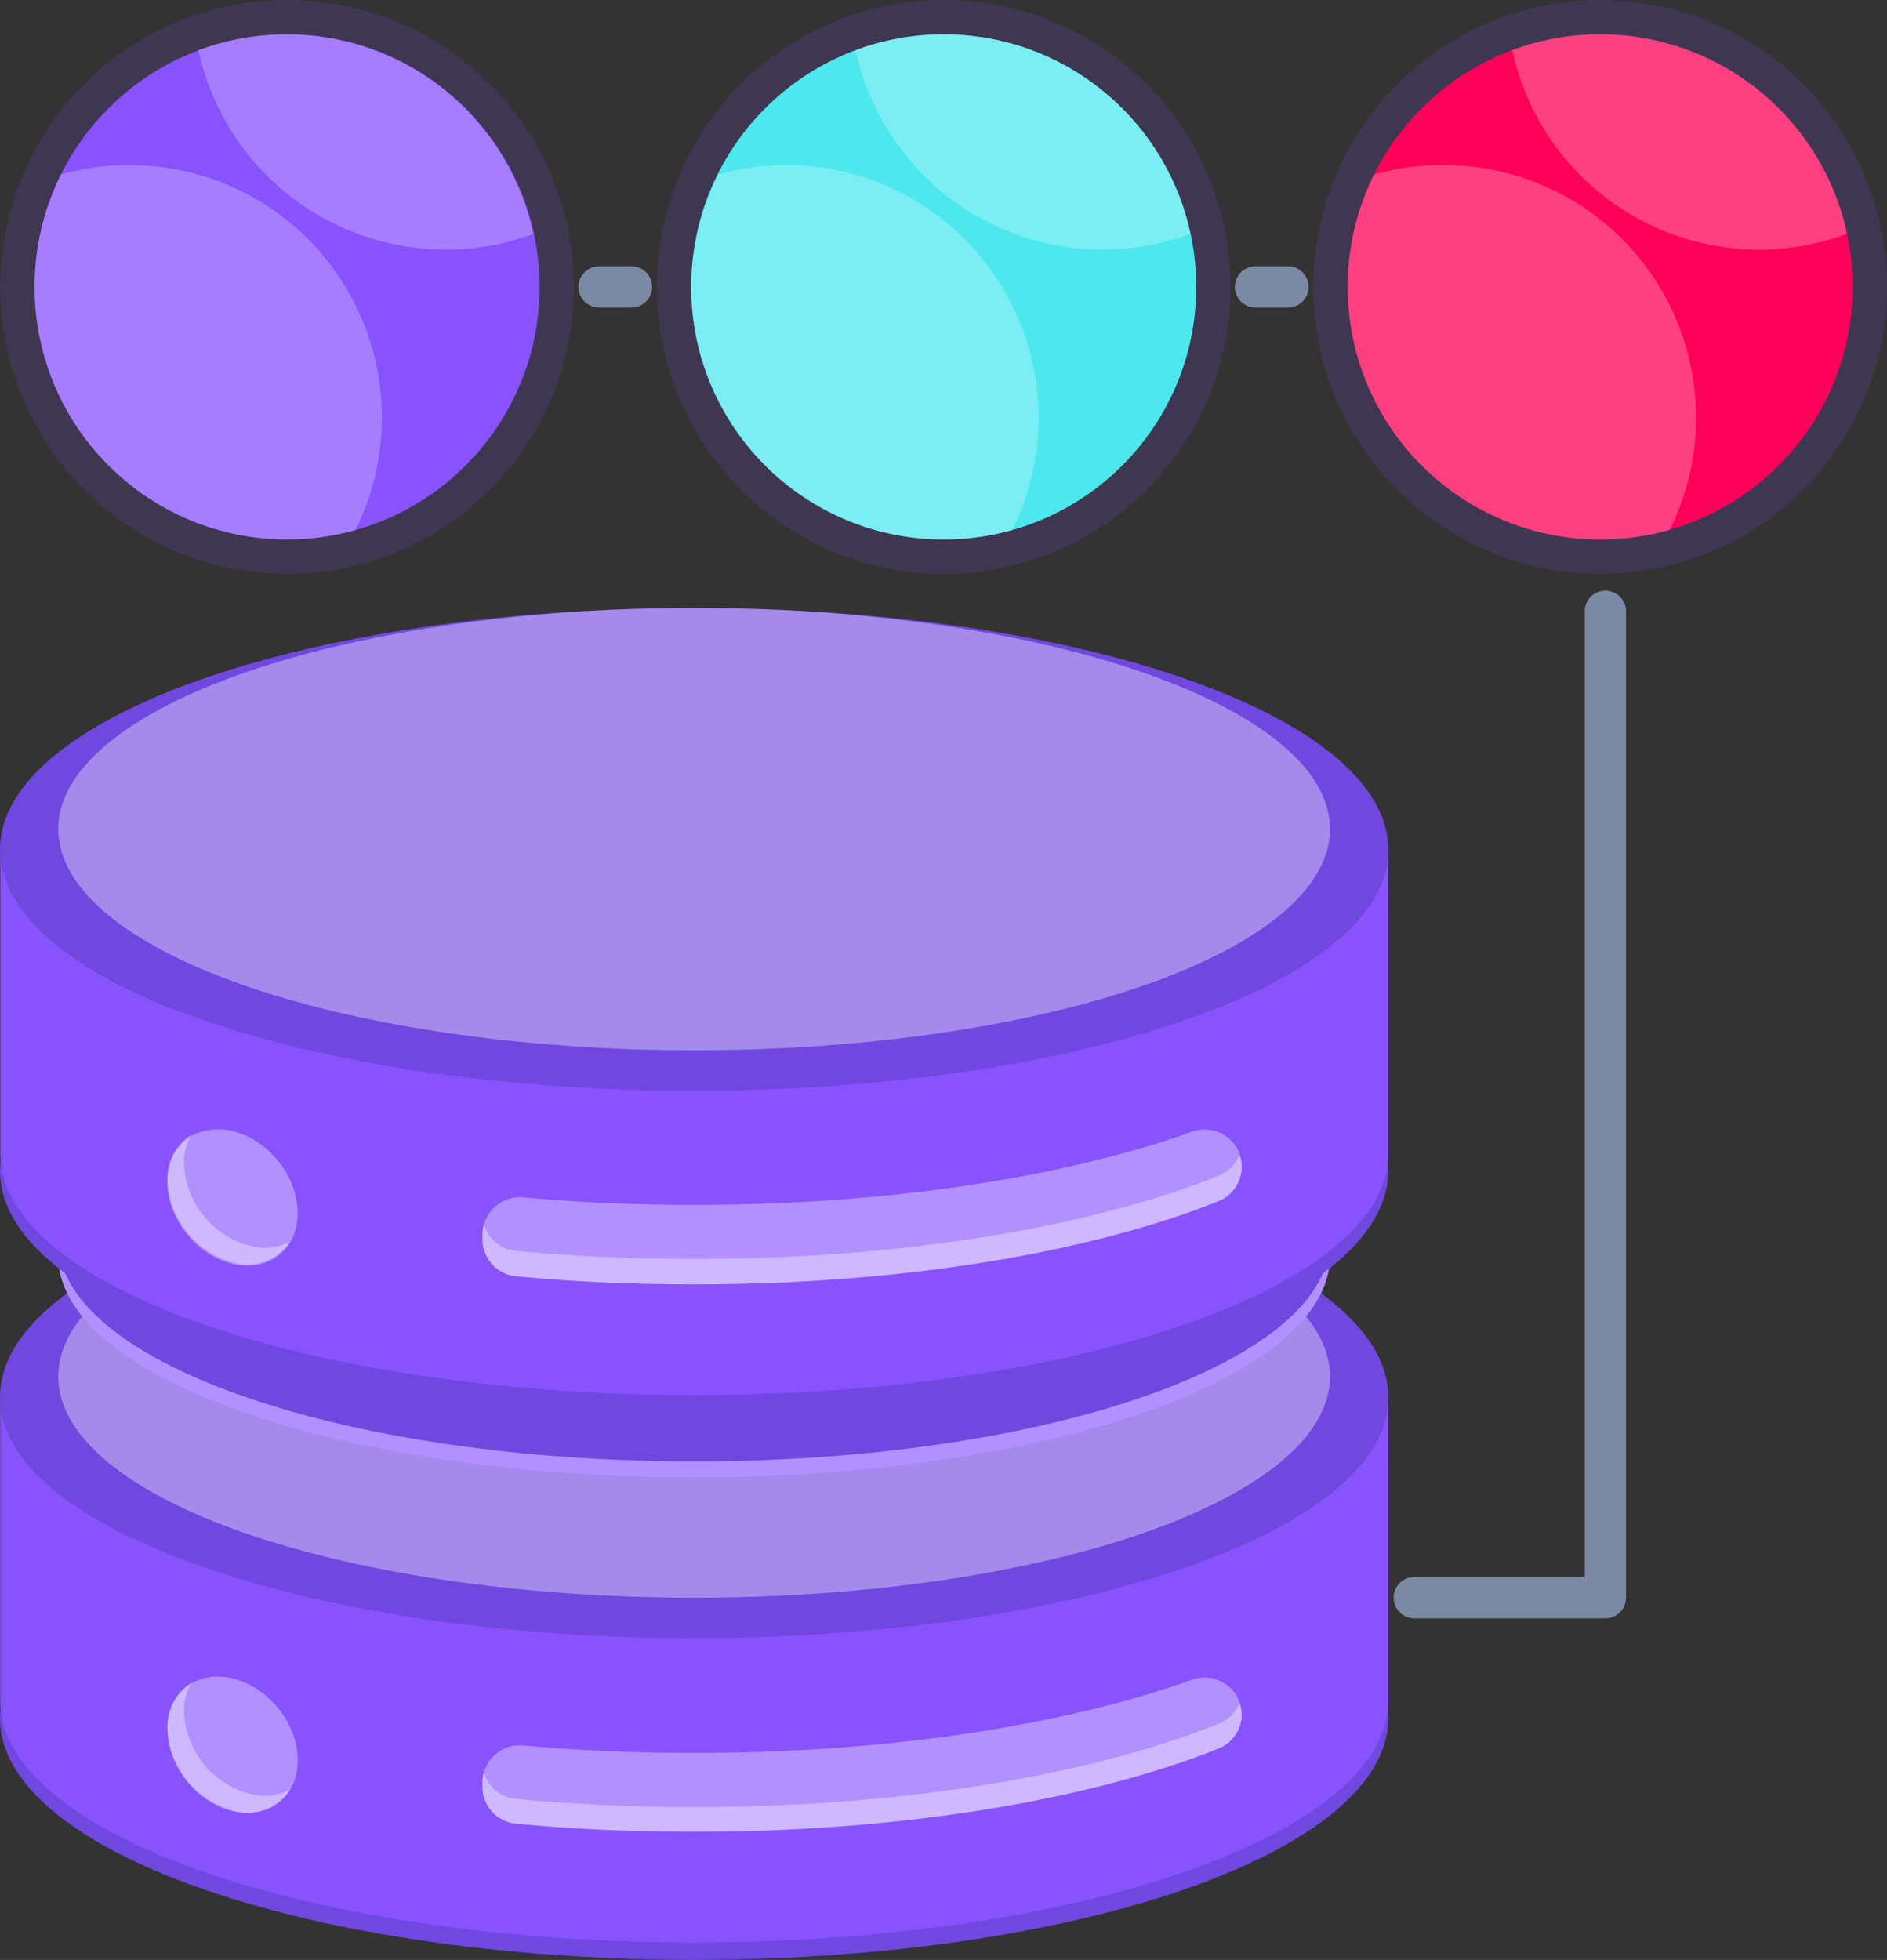 <svg xmlns="http://www.w3.org/2000/svg" width="77.787" height="80.771" viewBox="0 0 77.787 80.771">
  <rect x="0" y="0" width="77.787" height="80.771" fill="#333333" stroke="none"/>
  <g id="faster-insights" transform="translate(0)" style="mix-blend-mode: normal;isolation: isolate">
    <ellipse id="Ellipse_12085" data-name="Ellipse 12085" cx="28.613" cy="9.946" rx="28.613" ry="9.946" transform="translate(0 47.622)" fill="#7048e0"/>
    <ellipse id="Ellipse_12086" data-name="Ellipse 12086" cx="28.613" cy="9.946" rx="28.613" ry="9.946" transform="translate(0 60.878)" fill="#7048e0"/>
    <ellipse id="Ellipse_12087" data-name="Ellipse 12087" cx="26.212" cy="9.115" rx="26.212" ry="9.115" transform="translate(2.401 47.614)" fill="#fff" opacity="0.36"/>
    <path id="Path_34213" data-name="Path 34213" d="M62.687,71.47V84.006c0,5.5-12.81,9.946-28.613,9.946S5.47,89.5,5.47,84.006V71.47c0,4.176,7.417,7.717,17.92,9.226a77.488,77.488,0,0,0,10.684.712A77.523,77.523,0,0,0,44.766,80.7C55.279,79.221,62.687,75.646,62.687,71.47Z" transform="translate(-5.461 -13.902)" fill="#8852ff"/>
    <path id="Path_34214" data-name="Path 34214" d="M59.956,86.46h0A1.535,1.535,0,0,1,59,87.883c-5.248,2.1-12.99,3.43-21.616,3.43-2.572,0-5-.111-7.34-.334a1.526,1.526,0,0,1-1.389-1.526v-.171a1.535,1.535,0,0,1,1.663-1.526c2.255.206,4.622.309,7.065.309,8.051,0,15.322-1.158,20.527-3.018a1.526,1.526,0,0,1,2.041,1.415Z" transform="translate(-8.767 -15.824)" fill="#fff" opacity="0.36"/>
    <path id="Path_34215" data-name="Path 34215" d="M59.956,86.634A1.535,1.535,0,0,1,59,88.058c-5.248,2.1-12.99,3.43-21.616,3.43-2.572,0-5-.111-7.34-.334a1.518,1.518,0,0,1-1.389-1.518v-.18a1.38,1.38,0,0,1,.06-.42,1.509,1.509,0,0,0,1.329,1.1c2.341.214,4.8.334,7.34.334,8.626,0,16.368-1.329,21.616-3.43a1.561,1.561,0,0,0,.857-.857,1.441,1.441,0,0,1,.094.454Z" transform="translate(-8.767 -15.999)" fill="#fff" opacity="0.36"/>
    <ellipse id="Ellipse_12088" data-name="Ellipse 12088" cx="2.409" cy="3.052" rx="2.409" ry="3.052" transform="translate(5.789 71.077) rotate(-39.41)" fill="#fff" opacity="0.36"/>
    <path id="Path_34216" data-name="Path 34216" d="M18.56,89.607a2.084,2.084,0,0,1-2.367.857,3.661,3.661,0,0,1-2.684-3.378,2.092,2.092,0,0,1,1-1.886,2.238,2.238,0,0,0-.317,1.2,3.653,3.653,0,0,0,2.684,3.378,2.212,2.212,0,0,0,1.681-.171Z" transform="translate(-6.607 -15.859)" fill="#fff" opacity="0.36"/>
    <ellipse id="Ellipse_12089" data-name="Ellipse 12089" cx="26.212" cy="9.115" rx="26.212" ry="9.115" transform="translate(2.401 42.658)" fill="#8852ff"/>
    <ellipse id="Ellipse_12090" data-name="Ellipse 12090" cx="26.212" cy="9.115" rx="26.212" ry="9.115" transform="translate(2.401 42.658)" fill="#fff" opacity="0.36"/>
    <path id="Path_34217" data-name="Path 34217" d="M60.684,59.39v3.9c0,5.033-11.73,9.115-26.212,9.115S8.26,68.325,8.26,63.291v-3.9c0,3.833,6.8,7.108,16.429,8.454a70.214,70.214,0,0,0,9.783.643,70.368,70.368,0,0,0,9.8-.66C53.893,66.5,60.684,63.223,60.684,59.39Z" transform="translate(-5.859 -12.179)" fill="#7048e0"/>
    <ellipse id="Ellipse_12091" data-name="Ellipse 12091" cx="28.613" cy="9.946" rx="28.613" ry="9.946" transform="translate(0 25.054)" fill="#7048e0"/>
    <ellipse id="Ellipse_12092" data-name="Ellipse 12092" cx="28.613" cy="9.946" rx="28.613" ry="9.946" transform="translate(0 38.319)" fill="#7048e0"/>
    <ellipse id="Ellipse_12093" data-name="Ellipse 12093" cx="26.212" cy="9.115" rx="26.212" ry="9.115" transform="translate(2.401 25.054)" fill="#fff" opacity="0.36"/>
    <path id="Path_34218" data-name="Path 34218" d="M62.687,45.15V57.694c0,5.5-12.81,9.946-28.613,9.946s-28.6-4.45-28.6-9.946V45.15c0,4.184,7.417,7.76,17.92,9.235a77.487,77.487,0,0,0,10.684.712,77.519,77.519,0,0,0,10.692-.712C55.279,52.91,62.687,49.309,62.687,45.15Z" transform="translate(-5.461 -10.149)" fill="#8852ff"/>
    <path id="Path_34219" data-name="Path 34219" d="M59.956,60.146h0A1.535,1.535,0,0,1,59,61.569C53.757,63.67,46.015,65,37.389,65c-2.572,0-5-.111-7.34-.334a1.526,1.526,0,0,1-1.389-1.526v-.2a1.535,1.535,0,0,1,1.663-1.526c2.255.206,4.622.309,7.065.309,8.051,0,15.322-1.158,20.527-3.018a1.526,1.526,0,0,1,2.041,1.44Z" transform="translate(-8.767 -12.069)" fill="#fff" opacity="0.36"/>
    <path id="Path_34220" data-name="Path 34220" d="M59.956,60.32A1.535,1.535,0,0,1,59,61.744c-5.248,2.1-12.99,3.43-21.616,3.43-2.572,0-5-.111-7.34-.334a1.526,1.526,0,0,1-1.389-1.526v-.2a1.38,1.38,0,0,1,.06-.42,1.509,1.509,0,0,0,1.329,1.1c2.341.214,4.8.334,7.34.334,8.626,0,16.368-1.329,21.616-3.43a1.561,1.561,0,0,0,.857-.857,1.441,1.441,0,0,1,.094.48Z" transform="translate(-8.767 -12.244)" fill="#fff" opacity="0.36"/>
    <ellipse id="Ellipse_12094" data-name="Ellipse 12094" cx="2.409" cy="3.052" rx="2.409" ry="3.052" transform="translate(5.786 48.52) rotate(-39.41)" fill="#fff" opacity="0.36"/>
    <path id="Path_34221" data-name="Path 34221" d="M18.56,63.267a2.084,2.084,0,0,1-2.367.857,3.661,3.661,0,0,1-2.684-3.378,2.092,2.092,0,0,1,1-1.886,2.238,2.238,0,0,0-.317,1.2,3.653,3.653,0,0,0,2.684,3.378A2.212,2.212,0,0,0,18.56,63.267Z" transform="translate(-6.607 -12.104)" fill="#fff" opacity="0.36"/>
    <ellipse id="Ellipse_12095" data-name="Ellipse 12095" cx="11.824" cy="11.824" rx="11.824" ry="11.824" transform="translate(0.009 0)" fill="#8852ff" opacity="0.15"/>
    <ellipse id="Ellipse_12096" data-name="Ellipse 12096" cx="10.409" cy="10.409" rx="10.409" ry="10.409" transform="translate(1.424 1.415)" fill="#8852ff"/>
    <g id="Group_10523" data-name="Group 10523" transform="translate(1.426 1.414)" opacity="0.25">
      <path id="Path_34222" data-name="Path 34222" d="M21.44,22.669a10.289,10.289,0,0,1-1.089,4.63,10.238,10.238,0,0,1-2.821.394,10.409,10.409,0,0,1-9.32-15.039,10.2,10.2,0,0,1,2.821-.394A10.409,10.409,0,0,1,21.44,22.669Z" transform="translate(-7.123 -6.874)" fill="#fff"/>
      <path id="Path_34223" data-name="Path 34223" d="M28.822,14.2A10.429,10.429,0,0,1,15,6.632,10.409,10.409,0,0,1,28.8,14.2Z" transform="translate(-8.246 -5.979)" fill="#fff"/>
    </g>
    <ellipse id="Ellipse_12097" data-name="Ellipse 12097" cx="11.824" cy="11.824" rx="11.824" ry="11.824" transform="translate(27.078 0)" fill="#8852ff" opacity="0.15"/>
    <ellipse id="Ellipse_12098" data-name="Ellipse 12098" cx="10.409" cy="10.409" rx="10.409" ry="10.409" transform="translate(28.493 1.415)" fill="#4de8ee"/>
    <g id="Group_10524" data-name="Group 10524" transform="translate(28.493 1.414)" opacity="0.25">
      <path id="Path_34224" data-name="Path 34224" d="M53.009,22.669A10.289,10.289,0,0,1,51.92,27.3a10.238,10.238,0,0,1-2.821.394A10.4,10.4,0,0,1,38.69,17.285a10.289,10.289,0,0,1,1.123-4.63,10.2,10.2,0,0,1,2.821-.394A10.409,10.409,0,0,1,53.009,22.669Z" transform="translate(-38.69 -6.874)" fill="#fff"/>
      <path id="Path_34225" data-name="Path 34225" d="M60.395,14.2a10.409,10.409,0,0,1-13.8-7.571,10.409,10.409,0,0,1,13.8,7.571Z" transform="translate(-39.816 -5.979)" fill="#fff"/>
    </g>
    <ellipse id="Ellipse_12099" data-name="Ellipse 12099" cx="11.824" cy="11.824" rx="11.824" ry="11.824" transform="translate(54.139 0)" fill="#8852ff" opacity="0.15"/>
    <ellipse id="Ellipse_12100" data-name="Ellipse 12100" cx="10.409" cy="10.409" rx="10.409" ry="10.409" transform="translate(55.554 1.415)" fill="#fd0057"/>
    <g id="Group_10525" data-name="Group 10525" transform="translate(55.556 1.414)" opacity="0.25">
      <path id="Path_34226" data-name="Path 34226" d="M84.612,22.669a10.289,10.289,0,0,1-1.089,4.63,10.238,10.238,0,0,1-2.821.394,10.409,10.409,0,0,1-9.363-15.039,10.289,10.289,0,0,1,2.83-.394A10.409,10.409,0,0,1,84.612,22.669Z" transform="translate(-70.253 -6.874)" fill="#fff"/>
      <path id="Path_34227" data-name="Path 34227" d="M91.965,14.2a10.409,10.409,0,0,1-13.8-7.571,10.409,10.409,0,0,1,13.8,7.571Z" transform="translate(-71.38 -5.979)" fill="#fff"/>
    </g>
    <path id="Path_34228" data-name="Path 34228" d="M73.45,74.361h7.88V33.71" transform="translate(-15.152 -8.518)" fill="none" stroke="#7c89a5" stroke-linecap="round" stroke-linejoin="round" stroke-width="1.7"/>
    <line id="Line_1585" data-name="Line 1585" x1="1.338" transform="translate(51.755 11.824)" fill="none" stroke="#7c89a5" stroke-linecap="round" stroke-linejoin="round" stroke-width="1.7"/>
    <line id="Line_1586" data-name="Line 1586" x1="1.338" transform="translate(24.695 11.824)" fill="none" stroke="#7c89a5" stroke-linecap="round" stroke-linejoin="round" stroke-width="1.7"/>
  </g>
</svg>
